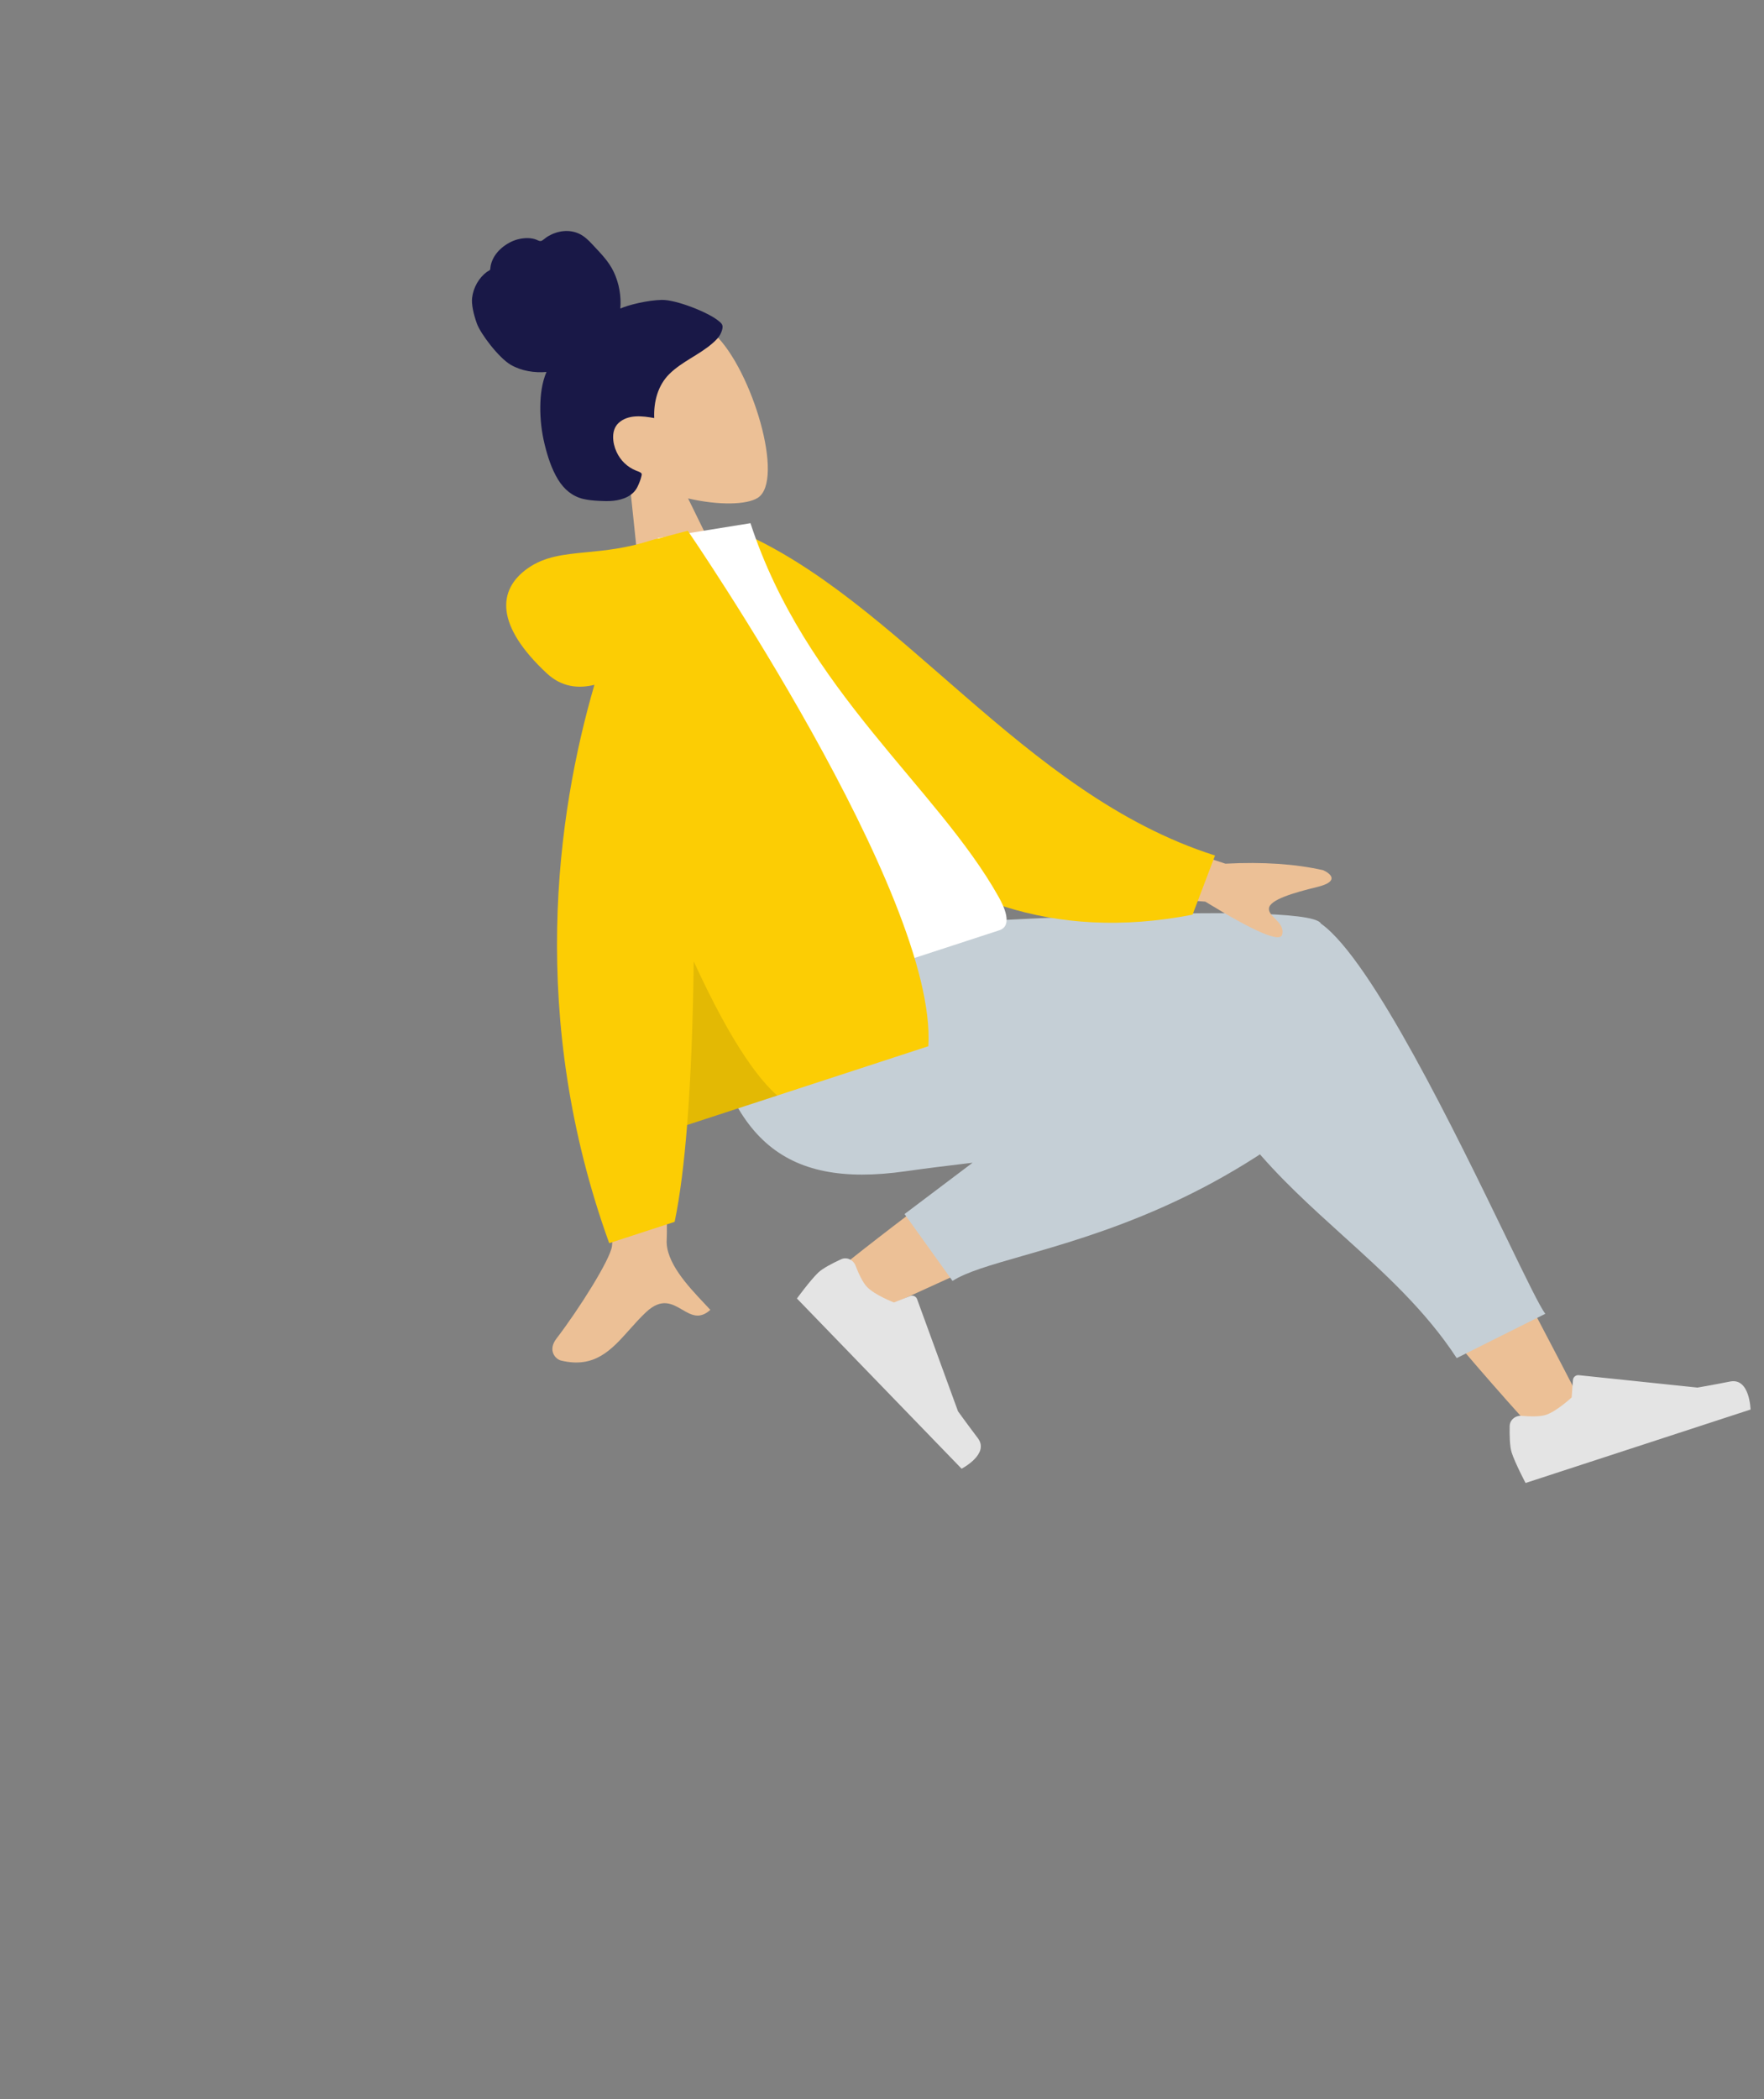 <svg width="332" height="395" viewBox="0 0 332 395" fill="none" xmlns="http://www.w3.org/2000/svg">
<rect x="0" y="0" width="332" height="395" fill="#808080" stroke="none"/>
<path fill-rule="evenodd" clip-rule="evenodd" d="M129.503 93.783C135.321 95.128 140.56 94.986 142.613 93.676C147.762 90.391 141.561 69.64 134.563 62.946C127.564 56.252 104.047 60.014 108.167 76.459C109.597 82.166 113.563 86.381 118.348 89.315L121.588 120.269L139.605 114.389L129.503 93.783Z" fill="#ECC096"/>
<path fill-rule="evenodd" clip-rule="evenodd" d="M124.562 56.431C121.855 56.484 118.198 57.395 116.751 58.058C116.937 55.729 116.531 53.334 115.528 51.2C114.554 49.126 112.988 47.601 111.466 45.964C110.765 45.209 110.01 44.477 109.093 44.025C108.159 43.563 107.113 43.398 106.102 43.487C105.067 43.578 104.067 43.925 103.17 44.442C102.773 44.67 102.454 44.99 102.072 45.235C101.68 45.486 101.385 45.285 100.986 45.117C100.026 44.712 98.823 44.75 97.839 44.945C96.734 45.163 95.684 45.683 94.784 46.364C93.909 47.026 93.142 47.888 92.691 48.926C92.491 49.388 92.335 49.89 92.295 50.401C92.279 50.611 92.302 50.725 92.139 50.853C91.99 50.971 91.791 51.038 91.634 51.155C90.121 52.287 89.097 54.077 88.856 56.024C88.715 57.16 89.063 58.965 89.757 60.89C90.451 62.814 93.861 67.314 96.106 68.629C98.109 69.803 100.618 70.19 102.851 69.989C101.987 72.016 101.712 74.287 101.687 76.513C101.661 78.931 101.943 81.342 102.527 83.702C103.082 85.945 103.823 88.265 105.035 90.241C106.169 92.089 107.733 93.398 109.787 93.882C110.727 94.104 111.689 94.187 112.646 94.238C113.588 94.288 114.53 94.328 115.466 94.224C117.238 94.025 119.131 93.342 119.978 91.603C120.283 90.976 120.594 90.212 120.74 89.52C120.793 89.272 120.821 89.111 120.607 88.954C120.352 88.766 120.006 88.671 119.717 88.554C118.072 87.881 116.798 86.682 116.031 85.013C115.252 83.32 114.983 80.895 116.442 79.569C118.243 77.933 120.922 78.262 123.129 78.664C123.007 75.589 123.817 72.519 125.961 70.39C128.334 68.035 131.537 66.805 134.055 64.627C134.711 64.059 135.367 63.444 135.714 62.61C135.859 62.262 136.018 61.819 135.994 61.429C135.963 60.916 135.529 60.62 135.173 60.328C133.288 58.782 127.269 56.379 124.562 56.431Z" fill="#191847"/>
<path fill-rule="evenodd" clip-rule="evenodd" d="M254.228 227.083C260.215 235.959 273.225 252.239 289.797 270.403L298.066 264.751C274.07 218.34 256.823 188.058 249.787 179.424C245.138 173.72 226.334 180.704 232.812 193.12C235.528 198.327 243.978 211.886 254.228 227.083ZM205.329 204.624C191.432 212.579 164.093 233.59 156.408 239.961C151.577 243.965 157.581 250.238 162.1 248.043C162.866 247.671 165.597 246.429 169.672 244.575C182.761 238.62 209.717 226.356 229.94 216.374C240.588 211.118 227.741 192.136 216.864 198.139C213.204 200.158 209.322 202.338 205.329 204.624Z" fill="#ECC096"/>
<path fill-rule="evenodd" clip-rule="evenodd" d="M248.566 173.702C245.418 169.223 170.381 174.168 170.381 174.168L164.704 176.021L166.432 181.315L222.103 190.052C222.296 190.857 222.605 191.674 223.045 192.498C228.584 210.637 240.689 221.588 252.674 232.43C260.512 239.52 268.298 246.563 274.163 255.54L290.846 247.198C289.908 246.057 287.176 240.426 283.441 232.726C274.023 213.312 258.226 180.749 248.729 173.869C248.696 173.845 248.663 173.821 248.629 173.798C248.609 173.765 248.588 173.733 248.566 173.702Z" fill="#C5CFD6"/>
<path fill-rule="evenodd" clip-rule="evenodd" d="M183.048 218.778C178.395 219.329 174.118 219.861 170.479 220.38C146.975 223.734 136.606 213.941 131.959 186.709L172.918 173.34C180.237 173.08 219.771 176.323 240.345 178.196C253.962 179.435 256.242 199.182 251.053 206.208C251.113 206.515 251.057 206.756 250.869 206.916C228.703 225.917 206.582 232.259 192.377 236.331C186.428 238.037 181.867 239.345 179.273 241.018L170.246 228.433L183.048 218.778Z" fill="#C5CFD6"/>
<path fill-rule="evenodd" clip-rule="evenodd" d="M161.015 238.132C160.594 237.04 159.366 236.454 158.303 236.943C156.799 237.634 154.851 238.625 153.972 239.477C152.438 240.963 149.989 244.327 149.989 244.327C151.713 246.108 180.979 276.351 180.979 276.351C180.979 276.351 186.31 273.605 184.036 270.597C181.763 267.589 180.306 265.553 180.306 265.553L172.605 244.449C172.412 243.92 171.82 243.655 171.297 243.863L168.253 245.072C168.253 245.072 164.683 243.707 163.177 242.15C162.347 241.292 161.557 239.536 161.015 238.132Z" fill="#E4E4E4"/>
<path fill-rule="evenodd" clip-rule="evenodd" d="M286.394 266.405C285.227 266.305 284.162 267.152 284.135 268.323C284.097 269.979 284.134 272.165 284.514 273.329C285.177 275.361 287.126 279.038 287.126 279.038C289.482 278.269 329.467 265.219 329.467 265.219C329.467 265.219 329.335 259.22 325.637 259.945C321.939 260.671 319.473 261.087 319.473 261.087L297.143 258.754C296.583 258.695 296.085 259.111 296.042 259.673L295.796 262.941C295.796 262.941 293.006 265.552 290.948 266.224C289.814 266.594 287.892 266.534 286.394 266.405Z" fill="#E4E4E4"/>
<path fill-rule="evenodd" clip-rule="evenodd" d="M230.635 162.511L200.946 152.731L199.926 167.553L226.851 169.653C236.13 175.348 240.953 177.41 241.319 175.84C241.627 174.517 240.766 173.653 239.974 172.858C239.356 172.238 238.779 171.659 238.829 170.937C238.943 169.288 243.497 167.971 247.874 166.906C252.25 165.841 250.385 164.347 249.049 163.744C243.84 162.556 237.702 162.145 230.635 162.511ZM115.178 234.503C115.92 229.319 109.205 183.345 109.205 183.345L124.912 178.287C124.912 178.287 125.702 229.966 125.481 233.216C125.195 237.437 129.519 242.024 132.451 245.134C132.905 245.615 133.325 246.061 133.69 246.464C131.637 248.326 130.058 247.401 128.392 246.427C126.511 245.326 124.521 244.162 121.616 246.874C120.494 247.922 119.479 249.06 118.488 250.171C115.064 254.009 111.918 257.534 105.572 255.997C104.566 255.753 103.013 254.106 104.734 251.861C109.02 246.268 114.815 237.037 115.178 234.503Z" fill="#ECC096"/>
<path fill-rule="evenodd" clip-rule="evenodd" d="M132.286 102.922L138.414 99.689C169.294 112.649 192.241 149.418 228.679 160.972L224.45 172.105C171.164 182.475 142.546 137.83 132.286 102.922Z" fill="#FCCD04"/>
<path fill-rule="evenodd" clip-rule="evenodd" d="M130.633 193.791C130.633 193.791 169.674 181.049 188.069 175.045C190.694 174.188 188.961 170.557 187.957 168.767C176.37 148.11 151.507 129.881 141.246 98.442L123.83 101.25C117.325 127.777 121.448 156.477 130.633 193.791Z" fill="white"/>
<path fill-rule="evenodd" clip-rule="evenodd" d="M111.873 128.854C108.788 129.622 105.655 129.248 102.921 126.703C93.297 117.746 93.519 111.012 99.345 106.921C102.548 104.671 106.137 104.322 110.434 103.903C113.951 103.561 117.941 103.172 122.582 101.657C123.032 101.51 123.451 101.407 123.841 101.343L129.441 99.863C129.441 99.863 176.469 168.279 174.722 196.858L129.323 211.675C128.767 218.721 128.002 224.961 126.974 229.898L114.656 233.918C99.335 191.47 104.789 153.18 111.873 128.854Z" fill="#FCCD04"/>
<path fill-rule="evenodd" clip-rule="evenodd" d="M129.323 211.675C130.053 202.429 130.425 191.795 130.565 180.891C135.336 191.291 140.95 201.468 146.291 206.137L129.323 211.675Z" fill="black" fill-opacity="0.1"/>
</svg>
